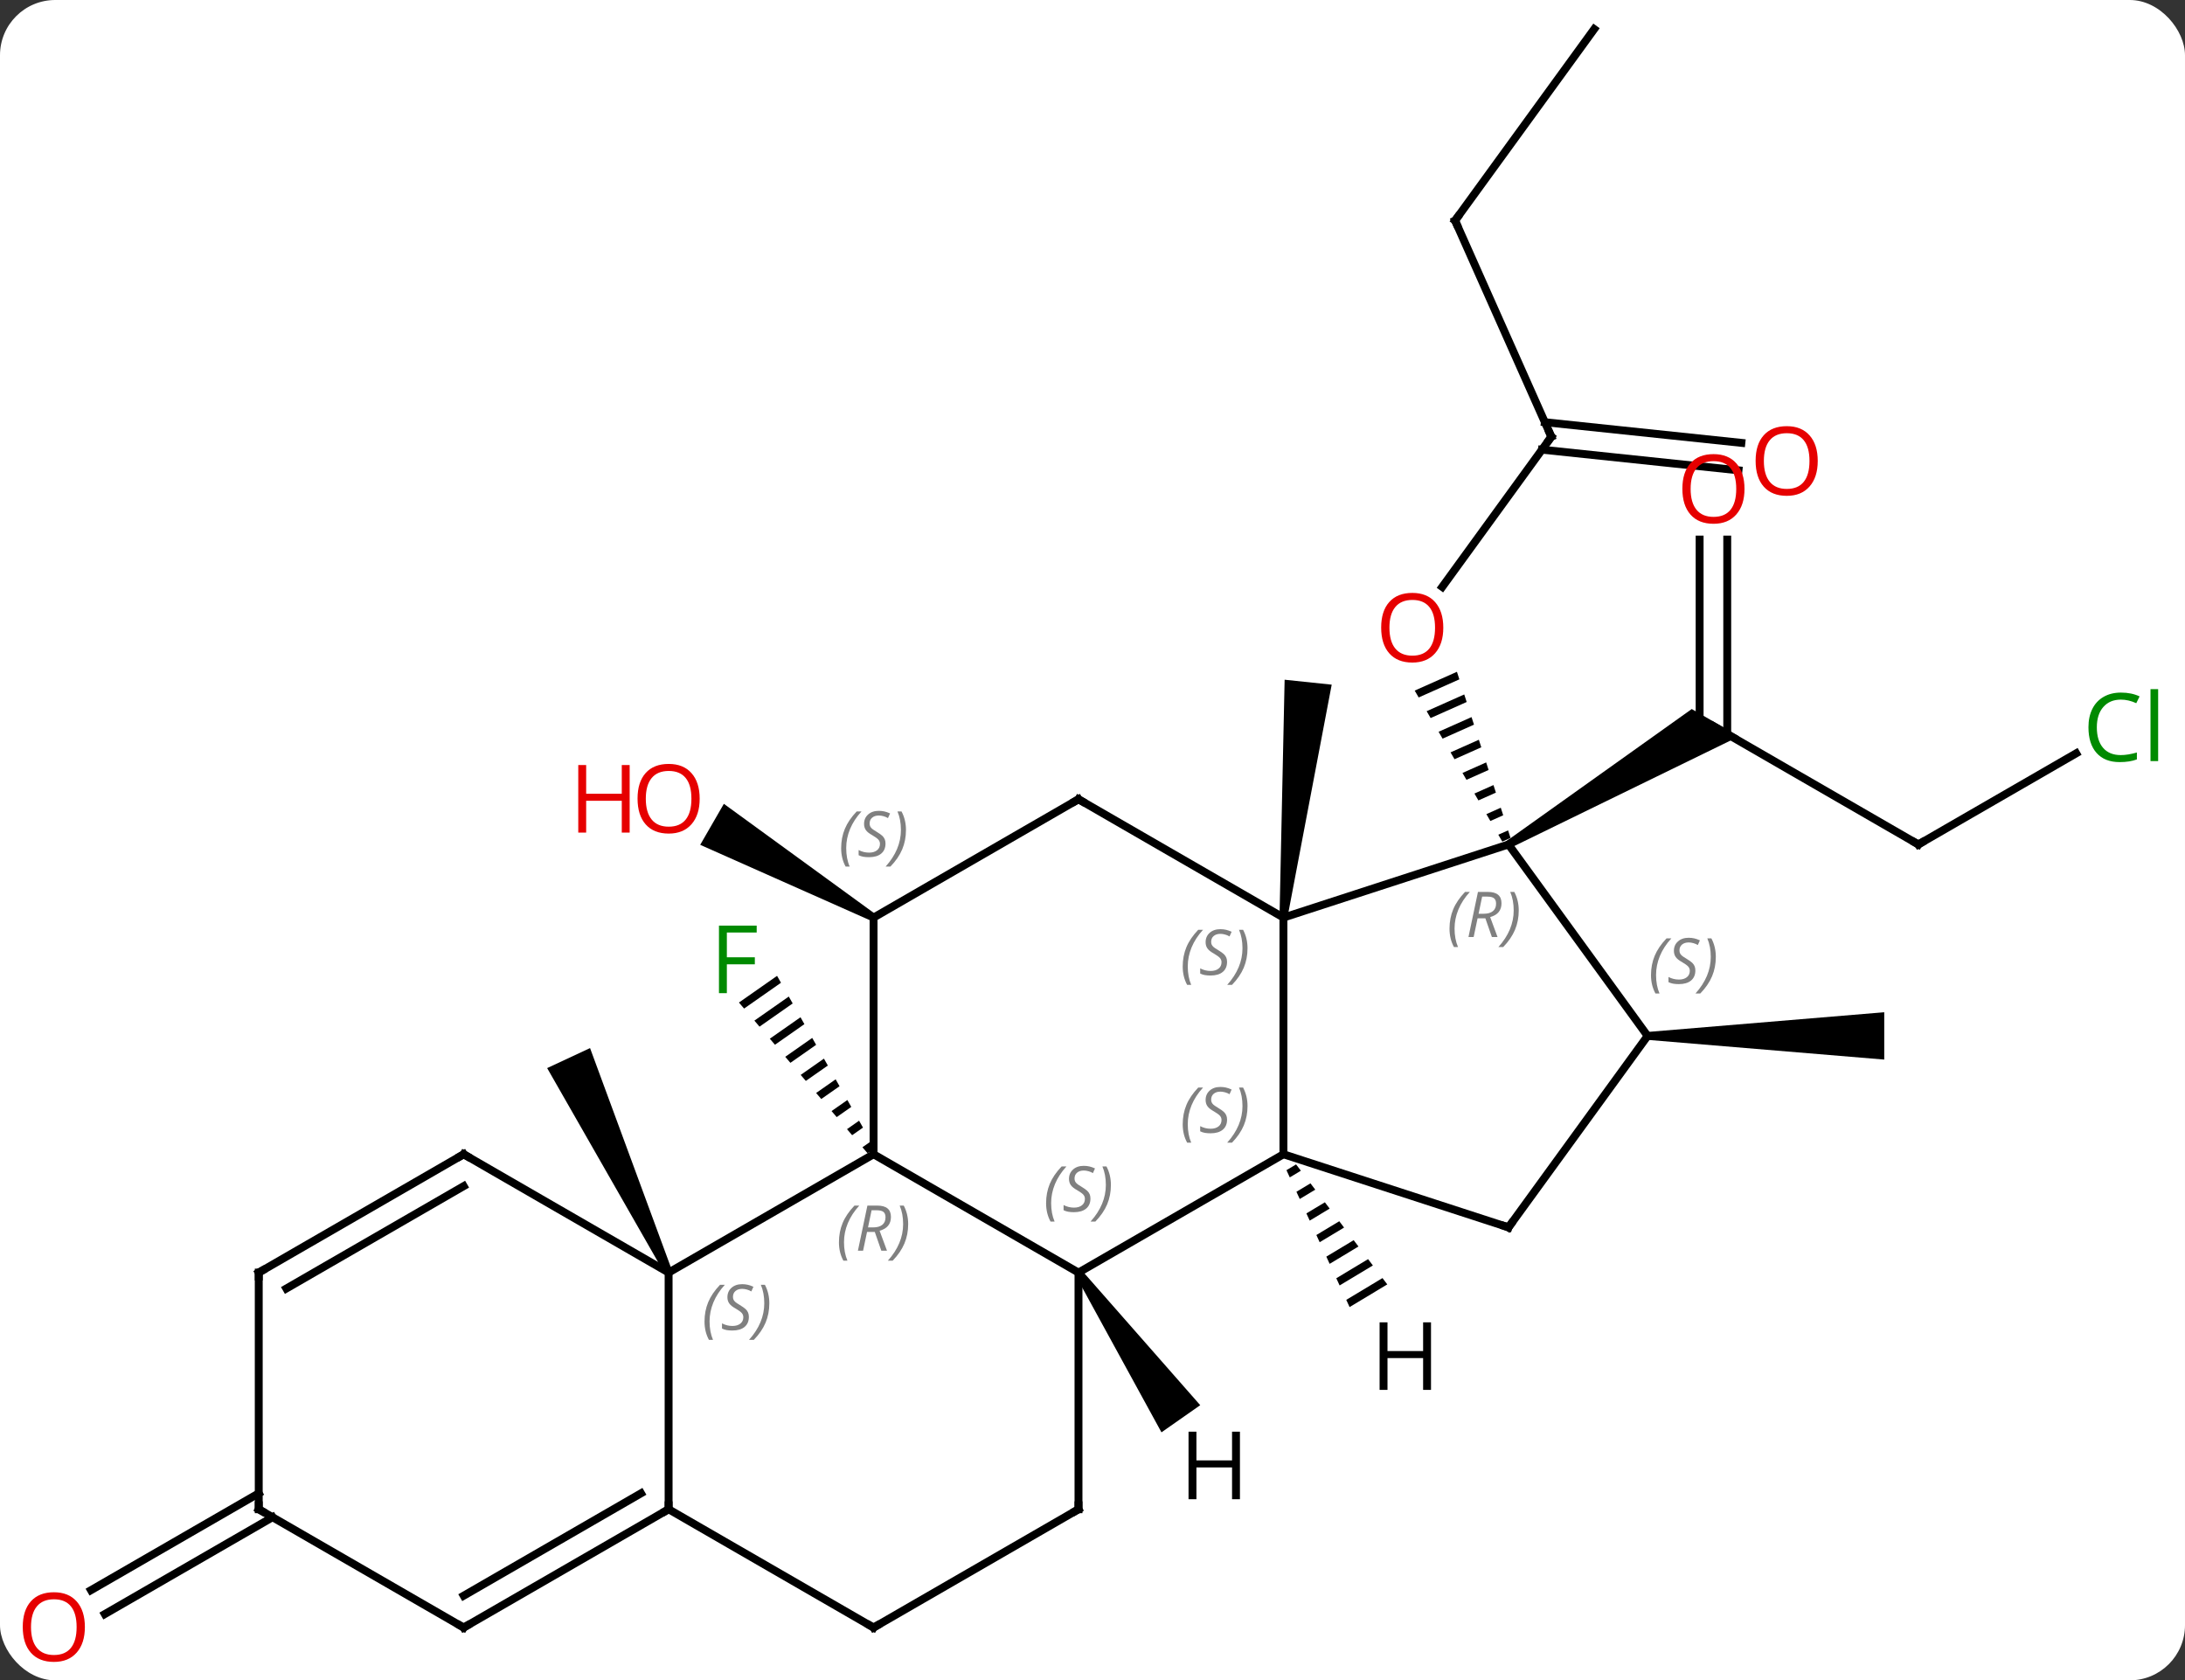 <svg width="277" viewBox="0 0 277 213" style="fill-opacity:1; color-rendering:auto; color-interpolation:auto; text-rendering:auto; stroke:black; stroke-linecap:square; stroke-miterlimit:10; shape-rendering:auto; stroke-opacity:1; fill:black; stroke-dasharray:none; font-weight:normal; stroke-width:1; font-family:'Open Sans'; font-style:normal; stroke-linejoin:miter; font-size:12; stroke-dashoffset:0; image-rendering:auto;" height="213" class="cas-substance-image" xmlns:xlink="http://www.w3.org/1999/xlink" xmlns="http://www.w3.org/2000/svg"><rect x="0" y="0" width="277" height="213" fill="#333333" stroke="none"/><svg class="cas-substance-single-component"><rect y="0" x="0" width="277" stroke="none" ry="7" rx="7" height="213" fill="white" class="cas-substance-group"/><svg y="0" x="0" width="277" viewBox="0 0 277 213" style="fill:black;" height="213" class="cas-substance-single-component-image"><svg><g><g transform="translate(138,105)" style="text-rendering:geometricPrecision; color-rendering:optimizeQuality; color-interpolation:linearRGB; stroke-linecap:butt; image-rendering:optimizeQuality;"><line y2="-49.635" y1="-30.602" x2="58.668" x1="44.839" style="fill:none;"/><path style="stroke:none;" d="M46.7 -19.843 L41.346 -17.46 L41.851 -16.59 L47.009 -18.886 L46.7 -19.843 ZM47.627 -16.971 L42.861 -14.85 L43.366 -13.98 L43.366 -13.98 L47.935 -16.014 L47.935 -16.014 L47.627 -16.971 ZM48.553 -14.1 L44.375 -12.24 L44.88 -11.37 L44.88 -11.37 L48.862 -13.142 L48.553 -14.1 ZM49.479 -11.228 L45.89 -9.63 L46.395 -8.76 L46.395 -8.76 L49.788 -10.271 L49.479 -11.228 ZM50.406 -8.356 L47.404 -7.02 L47.909 -6.15 L50.715 -7.399 L50.406 -8.356 ZM51.332 -5.485 L48.919 -4.41 L49.423 -3.54 L51.641 -4.527 L51.332 -5.485 ZM52.258 -2.613 L50.433 -1.8 L50.938 -0.93 L50.938 -0.93 L52.567 -1.656 L52.258 -2.613 ZM53.185 0.259 L51.947 0.809 L52.452 1.679 L53.494 1.216 L53.185 0.259 Z"/><line y2="-77.043" y1="-49.635" x2="46.467" x1="58.668" style="fill:none;"/><line y2="-45.382" y1="-48" x2="82.394" x1="57.48" style="fill:none;"/><line y2="-48.863" y1="-51.481" x2="82.759" x1="57.846" style="fill:none;"/><line y2="-101.313" y1="-77.043" x2="64.101" x1="46.467" style="fill:none;"/><line y2="2.043" y1="-12.957" x2="105.198" x1="79.218" style="fill:none;"/><line y2="-36.605" y1="-11.947" x2="80.968" x1="80.968" style="fill:none;"/><line y2="-36.605" y1="-12.957" x2="77.468" x1="77.468" style="fill:none;"/><path style="stroke:none;" d="M53.488 2.476 L52.988 1.61 L76.468 -15.122 L82.468 -11.658 Z"/><line y2="-9.508" y1="2.043" x2="125.205" x1="105.198" style="fill:none;"/><path style="stroke:none;" d="M25.202 11.365 L24.208 11.261 L24.856 -18.838 L30.824 -18.212 Z"/><path style="stroke:none;" d="M70.872 26.813 L70.872 25.813 L100.872 23.313 L100.872 29.313 Z"/><path style="stroke:none;" d="M-27.005 10.88 L-27.505 11.746 L-49.232 2.09 L-46.233 -3.107 Z"/><path style="stroke:none;" d="M-39.489 18.7 L-44.321 22.081 L-43.669 22.846 L-38.993 19.574 L-38.993 19.574 L-39.489 18.7 ZM-38.003 21.323 L-42.364 24.374 L-41.712 25.139 L-37.508 22.197 L-38.003 21.323 ZM-36.518 23.946 L-40.408 26.668 L-39.755 27.432 L-39.755 27.432 L-36.023 24.82 L-36.023 24.82 L-36.518 23.946 ZM-35.032 26.569 L-38.451 28.961 L-38.451 28.961 L-37.798 29.725 L-34.537 27.443 L-35.032 26.569 ZM-33.547 29.192 L-36.494 31.254 L-36.494 31.254 L-35.842 32.018 L-35.842 32.018 L-33.052 30.066 L-33.052 30.066 L-33.547 29.192 ZM-32.062 31.815 L-34.537 33.547 L-33.885 34.311 L-33.885 34.311 L-31.567 32.689 L-31.567 32.689 L-32.062 31.815 ZM-30.576 34.438 L-32.58 35.84 L-32.58 35.84 L-31.928 36.604 L-31.928 36.604 L-30.081 35.312 L-30.081 35.312 L-30.576 34.438 ZM-29.091 37.061 L-30.623 38.133 L-30.623 38.133 L-29.971 38.897 L-29.971 38.897 L-28.596 37.935 L-29.091 37.061 ZM-27.606 39.684 L-28.666 40.426 L-28.666 40.426 L-28.014 41.19 L-28.014 41.19 L-27.11 40.558 L-27.11 40.558 L-27.606 39.684 Z"/><path style="stroke:none;" d="M-52.785 56.102 L-53.691 56.524 L-68.635 30.392 L-63.197 27.856 Z"/><line y2="87.323" y1="99.603" x2="-103.448" x1="-124.716" style="fill:none;"/><line y2="84.292" y1="96.571" x2="-105.198" x1="-126.466" style="fill:none;"/><line y2="11.313" y1="2.043" x2="24.705" x1="53.238" style="fill:none;"/><line y2="26.313" y1="2.043" x2="70.872" x1="53.238" style="fill:none;"/><line y2="41.313" y1="11.313" x2="24.705" x1="24.705" style="fill:none;"/><line y2="-3.687" y1="11.313" x2="-1.275" x1="24.705" style="fill:none;"/><line y2="50.583" y1="26.313" x2="53.238" x1="70.872" style="fill:none;"/><line y2="50.583" y1="41.313" x2="53.238" x1="24.705" style="fill:none;"/><line y2="56.313" y1="41.313" x2="-1.275" x1="24.705" style="fill:none;"/><line y2="11.313" y1="-3.687" x2="-27.255" x1="-1.275" style="fill:none;"/><line y2="41.313" y1="56.313" x2="-27.255" x1="-1.275" style="fill:none;"/><line y2="86.313" y1="56.313" x2="-1.275" x1="-1.275" style="fill:none;"/><line y2="41.313" y1="11.313" x2="-27.255" x1="-27.255" style="fill:none;"/><line y2="56.313" y1="41.313" x2="-53.238" x1="-27.255" style="fill:none;"/><line y2="101.313" y1="86.313" x2="-27.255" x1="-1.275" style="fill:none;"/><line y2="86.313" y1="56.313" x2="-53.238" x1="-53.238" style="fill:none;"/><line y2="41.313" y1="56.313" x2="-79.218" x1="-53.238" style="fill:none;"/><line y2="86.313" y1="101.313" x2="-53.238" x1="-27.255" style="fill:none;"/><line y2="101.313" y1="86.313" x2="-79.218" x1="-53.238" style="fill:none;"/><line y2="97.272" y1="84.292" x2="-79.218" x1="-56.738" style="fill:none;"/><line y2="56.313" y1="41.313" x2="-105.198" x1="-79.218" style="fill:none;"/><line y2="58.334" y1="45.355" x2="-101.698" x1="-79.218" style="fill:none;"/><line y2="86.313" y1="101.313" x2="-105.198" x1="-79.218" style="fill:none;"/><line y2="86.313" y1="56.313" x2="-105.198" x1="-105.198" style="fill:none;"/><path style="stroke:none;" d="M26.307 42.599 L25.089 43.332 L25.089 43.332 L25.51 44.245 L25.51 44.245 L26.916 43.4 L26.307 42.599 ZM28.133 45.001 L26.352 46.072 L26.352 46.072 L26.774 46.985 L28.742 45.802 L28.742 45.802 L28.133 45.001 ZM29.959 47.403 L27.616 48.812 L27.616 48.812 L28.037 49.725 L28.037 49.725 L30.567 48.203 L30.567 48.203 L29.959 47.403 ZM31.785 49.805 L28.88 51.552 L28.88 51.552 L29.301 52.465 L29.301 52.465 L32.393 50.605 L31.785 49.805 ZM33.61 52.206 L30.143 54.292 L30.143 54.292 L30.564 55.205 L30.564 55.205 L34.219 53.007 L33.61 52.206 ZM35.436 54.608 L31.407 57.032 L31.407 57.032 L31.828 57.945 L31.828 57.945 L36.045 55.409 L36.045 55.409 L35.436 54.608 ZM37.262 57.01 L32.67 59.772 L33.092 60.685 L33.092 60.685 L37.871 57.81 L37.871 57.81 L37.262 57.01 Z"/><path style="stroke:none;" d="M-1.685 56.6 L-0.865 56.026 L14.158 73.121 L9.243 76.562 Z"/></g><g transform="translate(138,105)" style="fill:rgb(230,0,0); text-rendering:geometricPrecision; color-rendering:optimizeQuality; image-rendering:optimizeQuality; font-family:'Open Sans'; stroke:rgb(230,0,0); color-interpolation:linearRGB;"><path style="stroke:none;" d="M44.971 -25.435 Q44.971 -23.373 43.932 -22.193 Q42.893 -21.013 41.05 -21.013 Q39.159 -21.013 38.128 -22.177 Q37.096 -23.342 37.096 -25.451 Q37.096 -27.545 38.128 -28.693 Q39.159 -29.842 41.05 -29.842 Q42.909 -29.842 43.94 -28.67 Q44.971 -27.498 44.971 -25.435 ZM38.143 -25.435 Q38.143 -23.701 38.886 -22.795 Q39.628 -21.888 41.05 -21.888 Q42.471 -21.888 43.198 -22.787 Q43.925 -23.685 43.925 -25.435 Q43.925 -27.17 43.198 -28.06 Q42.471 -28.951 41.05 -28.951 Q39.628 -28.951 38.886 -28.052 Q38.143 -27.154 38.143 -25.435 Z"/></g><g transform="translate(138,105)" style="stroke-linecap:butt; text-rendering:geometricPrecision; color-rendering:optimizeQuality; image-rendering:optimizeQuality; font-family:'Open Sans'; color-interpolation:linearRGB; stroke-miterlimit:5;"><path style="fill:none;" d="M58.374 -49.23 L58.668 -49.635 L58.465 -50.092"/><path style="fill:none;" d="M46.67 -76.586 L46.467 -77.043 L46.761 -77.448"/><path style="fill:rgb(230,0,0); stroke:none;" d="M92.441 -46.57 Q92.441 -44.508 91.401 -43.328 Q90.362 -42.148 88.519 -42.148 Q86.628 -42.148 85.597 -43.312 Q84.566 -44.477 84.566 -46.586 Q84.566 -48.68 85.597 -49.828 Q86.628 -50.977 88.519 -50.977 Q90.378 -50.977 91.409 -49.805 Q92.441 -48.633 92.441 -46.57 ZM85.612 -46.57 Q85.612 -44.836 86.355 -43.93 Q87.097 -43.023 88.519 -43.023 Q89.941 -43.023 90.667 -43.922 Q91.394 -44.82 91.394 -46.57 Q91.394 -48.305 90.667 -49.195 Q89.941 -50.086 88.519 -50.086 Q87.097 -50.086 86.355 -49.188 Q85.612 -48.289 85.612 -46.57 Z"/><path style="fill:none;" d="M104.765 1.793 L105.198 2.043 L105.631 1.793"/><path style="fill:rgb(230,0,0); stroke:none;" d="M83.156 -43.027 Q83.156 -40.965 82.116 -39.785 Q81.077 -38.605 79.234 -38.605 Q77.343 -38.605 76.312 -39.77 Q75.281 -40.934 75.281 -43.043 Q75.281 -45.137 76.312 -46.285 Q77.343 -47.434 79.234 -47.434 Q81.093 -47.434 82.124 -46.262 Q83.156 -45.09 83.156 -43.027 ZM76.327 -43.027 Q76.327 -41.293 77.07 -40.387 Q77.812 -39.48 79.234 -39.48 Q80.656 -39.48 81.382 -40.379 Q82.109 -41.277 82.109 -43.027 Q82.109 -44.762 81.382 -45.652 Q80.656 -46.543 79.234 -46.543 Q77.812 -46.543 77.07 -45.645 Q76.327 -44.746 76.327 -43.027 Z"/><path style="fill:rgb(0,138,0); stroke:none;" d="M130.869 -16.316 Q129.463 -16.316 128.643 -15.379 Q127.823 -14.441 127.823 -12.801 Q127.823 -11.129 128.612 -10.207 Q129.401 -9.285 130.854 -9.285 Q131.76 -9.285 132.901 -9.613 L132.901 -8.738 Q132.01 -8.395 130.713 -8.395 Q128.822 -8.395 127.791 -9.551 Q126.76 -10.707 126.76 -12.816 Q126.76 -14.145 127.252 -15.137 Q127.744 -16.129 128.682 -16.668 Q129.619 -17.207 130.885 -17.207 Q132.229 -17.207 133.244 -16.723 L132.822 -15.863 Q131.838 -16.316 130.869 -16.316 ZM135.596 -8.52 L134.627 -8.52 L134.627 -17.645 L135.596 -17.645 L135.596 -8.52 Z"/><path style="fill:rgb(230,0,0); stroke:none;" d="M-49.3 -3.757 Q-49.3 -1.695 -50.34 -0.515 Q-51.379 0.665 -53.222 0.665 Q-55.113 0.665 -56.144 -0.499 Q-57.175 -1.664 -57.175 -3.773 Q-57.175 -5.867 -56.144 -7.015 Q-55.113 -8.164 -53.222 -8.164 Q-51.363 -8.164 -50.332 -6.992 Q-49.3 -5.82 -49.3 -3.757 ZM-56.129 -3.757 Q-56.129 -2.023 -55.386 -1.117 Q-54.644 -0.21 -53.222 -0.21 Q-51.8 -0.21 -51.074 -1.109 Q-50.347 -2.007 -50.347 -3.757 Q-50.347 -5.492 -51.074 -6.382 Q-51.8 -7.273 -53.222 -7.273 Q-54.644 -7.273 -55.386 -6.375 Q-56.129 -5.476 -56.129 -3.757 Z"/><path style="fill:rgb(230,0,0); stroke:none;" d="M-58.175 0.54 L-59.175 0.54 L-59.175 -3.492 L-63.691 -3.492 L-63.691 0.54 L-64.691 0.54 L-64.691 -8.023 L-63.691 -8.023 L-63.691 -4.382 L-59.175 -4.382 L-59.175 -8.023 L-58.175 -8.023 L-58.175 0.54 Z"/><path style="fill:rgb(0,138,0); stroke:none;" d="M-45.854 20.893 L-46.854 20.893 L-46.854 12.331 L-42.072 12.331 L-42.072 13.206 L-45.854 13.206 L-45.854 16.346 L-42.307 16.346 L-42.307 17.237 L-45.854 17.237 L-45.854 20.893 Z"/><path style="fill:rgb(230,0,0); stroke:none;" d="M-127.24 101.243 Q-127.24 103.305 -128.28 104.485 Q-129.319 105.665 -131.162 105.665 Q-133.053 105.665 -134.084 104.501 Q-135.115 103.336 -135.115 101.227 Q-135.115 99.133 -134.084 97.985 Q-133.053 96.836 -131.162 96.836 Q-129.303 96.836 -128.272 98.008 Q-127.24 99.18 -127.24 101.243 ZM-134.069 101.243 Q-134.069 102.977 -133.326 103.883 Q-132.584 104.79 -131.162 104.79 Q-129.74 104.79 -129.014 103.891 Q-128.287 102.993 -128.287 101.243 Q-128.287 99.508 -129.014 98.618 Q-129.74 97.727 -131.162 97.727 Q-132.584 97.727 -133.326 98.626 Q-134.069 99.524 -134.069 101.243 Z"/></g><g transform="translate(138,105)" style="stroke-linecap:butt; font-size:8.4px; fill:gray; text-rendering:geometricPrecision; image-rendering:optimizeQuality; color-rendering:optimizeQuality; font-family:'Open Sans'; font-style:italic; stroke:gray; color-interpolation:linearRGB; stroke-miterlimit:5;"><path style="stroke:none;" d="M45.759 12.718 Q45.759 11.389 46.228 10.264 Q46.697 9.139 47.728 8.061 L48.337 8.061 Q47.368 9.124 46.884 10.296 Q46.4 11.468 46.4 12.702 Q46.4 14.03 46.837 15.046 L46.322 15.046 Q45.759 14.014 45.759 12.718 ZM49.319 11.405 L48.819 13.78 L48.163 13.78 L49.366 8.061 L50.616 8.061 Q52.35 8.061 52.35 9.499 Q52.35 10.858 50.913 11.249 L51.85 13.78 L51.132 13.78 L50.304 11.405 L49.319 11.405 ZM49.897 8.655 Q49.507 10.577 49.444 10.827 L50.1 10.827 Q50.85 10.827 51.257 10.499 Q51.663 10.171 51.663 9.546 Q51.663 9.077 51.405 8.866 Q51.147 8.655 50.554 8.655 L49.897 8.655 ZM54.536 10.405 Q54.536 11.733 54.06 12.866 Q53.583 13.999 52.568 15.046 L51.958 15.046 Q53.896 12.889 53.896 10.405 Q53.896 9.077 53.458 8.061 L53.974 8.061 Q54.536 9.124 54.536 10.405 Z"/><path style="stroke:none;" d="M11.936 17.516 Q11.936 16.188 12.405 15.063 Q12.874 13.938 13.905 12.86 L14.514 12.86 Q13.546 13.922 13.061 15.094 Q12.577 16.266 12.577 17.5 Q12.577 18.829 13.014 19.844 L12.499 19.844 Q11.936 18.813 11.936 17.516 ZM17.559 16.922 Q17.559 17.75 17.012 18.204 Q16.465 18.657 15.465 18.657 Q15.059 18.657 14.746 18.602 Q14.434 18.547 14.152 18.407 L14.152 17.75 Q14.777 18.079 15.481 18.079 Q16.106 18.079 16.481 17.782 Q16.856 17.485 16.856 16.969 Q16.856 16.657 16.652 16.43 Q16.449 16.204 15.887 15.875 Q15.293 15.547 15.067 15.219 Q14.84 14.891 14.84 14.438 Q14.84 13.704 15.356 13.243 Q15.871 12.782 16.715 12.782 Q17.09 12.782 17.426 12.86 Q17.762 12.938 18.137 13.11 L17.871 13.704 Q17.621 13.547 17.301 13.461 Q16.981 13.375 16.715 13.375 Q16.184 13.375 15.863 13.649 Q15.543 13.922 15.543 14.391 Q15.543 14.594 15.613 14.743 Q15.684 14.891 15.824 15.024 Q15.965 15.157 16.387 15.407 Q16.949 15.75 17.152 15.946 Q17.356 16.141 17.457 16.375 Q17.559 16.61 17.559 16.922 ZM20.153 15.204 Q20.153 16.532 19.677 17.665 Q19.2 18.797 18.184 19.844 L17.575 19.844 Q19.513 17.688 19.513 15.204 Q19.513 13.875 19.075 12.86 L19.591 12.86 Q20.153 13.922 20.153 15.204 Z"/><path style="stroke:none;" d="M71.303 18.606 Q71.303 17.278 71.772 16.153 Q72.241 15.028 73.272 13.95 L73.881 13.95 Q72.913 15.012 72.428 16.184 Q71.944 17.356 71.944 18.59 Q71.944 19.919 72.381 20.934 L71.866 20.934 Q71.303 19.903 71.303 18.606 ZM76.926 18.012 Q76.926 18.84 76.379 19.294 Q75.832 19.747 74.832 19.747 Q74.426 19.747 74.113 19.692 Q73.801 19.637 73.52 19.497 L73.52 18.84 Q74.145 19.169 74.848 19.169 Q75.473 19.169 75.848 18.872 Q76.223 18.575 76.223 18.059 Q76.223 17.747 76.02 17.52 Q75.817 17.294 75.254 16.965 Q74.66 16.637 74.434 16.309 Q74.207 15.981 74.207 15.528 Q74.207 14.793 74.723 14.333 Q75.238 13.872 76.082 13.872 Q76.457 13.872 76.793 13.95 Q77.129 14.028 77.504 14.2 L77.238 14.793 Q76.988 14.637 76.668 14.551 Q76.348 14.465 76.082 14.465 Q75.551 14.465 75.231 14.739 Q74.91 15.012 74.91 15.481 Q74.91 15.684 74.981 15.833 Q75.051 15.981 75.192 16.114 Q75.332 16.247 75.754 16.497 Q76.317 16.84 76.52 17.036 Q76.723 17.231 76.824 17.465 Q76.926 17.7 76.926 18.012 ZM79.52 16.294 Q79.52 17.622 79.044 18.754 Q78.567 19.887 77.552 20.934 L76.942 20.934 Q78.88 18.778 78.88 16.294 Q78.88 14.965 78.442 13.95 L78.958 13.95 Q79.52 15.012 79.52 16.294 Z"/><path style="stroke:none;" d="M11.936 37.516 Q11.936 36.188 12.405 35.063 Q12.874 33.938 13.905 32.86 L14.514 32.86 Q13.546 33.922 13.061 35.094 Q12.577 36.266 12.577 37.501 Q12.577 38.829 13.014 39.844 L12.499 39.844 Q11.936 38.813 11.936 37.516 ZM17.559 36.922 Q17.559 37.751 17.012 38.204 Q16.465 38.657 15.465 38.657 Q15.059 38.657 14.746 38.602 Q14.434 38.547 14.152 38.407 L14.152 37.751 Q14.777 38.079 15.481 38.079 Q16.106 38.079 16.481 37.782 Q16.856 37.485 16.856 36.969 Q16.856 36.657 16.652 36.43 Q16.449 36.204 15.887 35.876 Q15.293 35.547 15.067 35.219 Q14.84 34.891 14.84 34.438 Q14.84 33.704 15.356 33.243 Q15.871 32.782 16.715 32.782 Q17.09 32.782 17.426 32.86 Q17.762 32.938 18.137 33.11 L17.871 33.704 Q17.621 33.547 17.301 33.462 Q16.981 33.376 16.715 33.376 Q16.184 33.376 15.863 33.649 Q15.543 33.922 15.543 34.391 Q15.543 34.594 15.613 34.743 Q15.684 34.891 15.824 35.024 Q15.965 35.157 16.387 35.407 Q16.949 35.751 17.152 35.946 Q17.356 36.141 17.457 36.376 Q17.559 36.61 17.559 36.922 ZM20.153 35.204 Q20.153 36.532 19.677 37.665 Q19.2 38.797 18.184 39.844 L17.575 39.844 Q19.513 37.688 19.513 35.204 Q19.513 33.876 19.075 32.86 L19.591 32.86 Q20.153 33.922 20.153 35.204 Z"/><path style="fill:none; stroke:black;" d="M-0.842 -3.437 L-1.275 -3.687 L-1.708 -3.437"/><path style="fill:none; stroke:black;" d="M53.532 50.178 L53.238 50.583 L52.763 50.428"/><path style="stroke:none;" d="M-5.383 47.516 Q-5.383 46.188 -4.915 45.063 Q-4.446 43.938 -3.415 42.86 L-2.805 42.86 Q-3.774 43.922 -4.258 45.094 Q-4.743 46.266 -4.743 47.501 Q-4.743 48.829 -4.305 49.844 L-4.821 49.844 Q-5.383 48.813 -5.383 47.516 ZM0.239 46.922 Q0.239 47.751 -0.308 48.204 Q-0.855 48.657 -1.855 48.657 Q-2.261 48.657 -2.574 48.602 Q-2.886 48.547 -3.167 48.407 L-3.167 47.751 Q-2.542 48.079 -1.839 48.079 Q-1.214 48.079 -0.839 47.782 Q-0.464 47.485 -0.464 46.969 Q-0.464 46.657 -0.667 46.43 Q-0.87 46.204 -1.433 45.876 Q-2.027 45.547 -2.253 45.219 Q-2.48 44.891 -2.48 44.438 Q-2.48 43.704 -1.964 43.243 Q-1.448 42.782 -0.605 42.782 Q-0.23 42.782 0.106 42.86 Q0.442 42.938 0.817 43.11 L0.551 43.704 Q0.301 43.547 -0.019 43.461 Q-0.339 43.376 -0.605 43.376 Q-1.136 43.376 -1.456 43.649 Q-1.777 43.922 -1.777 44.391 Q-1.777 44.594 -1.706 44.743 Q-1.636 44.891 -1.495 45.024 Q-1.355 45.157 -0.933 45.407 Q-0.37 45.751 -0.167 45.946 Q0.036 46.141 0.138 46.376 Q0.239 46.61 0.239 46.922 ZM2.833 45.204 Q2.833 46.532 2.357 47.665 Q1.88 48.797 0.865 49.844 L0.255 49.844 Q2.193 47.688 2.193 45.204 Q2.193 43.876 1.755 42.86 L2.271 42.86 Q2.833 43.922 2.833 45.204 Z"/><path style="stroke:none;" d="M-31.364 2.516 Q-31.364 1.188 -30.895 0.063 Q-30.426 -1.062 -29.395 -2.14 L-28.786 -2.14 Q-29.754 -1.078 -30.239 0.094 Q-30.723 1.266 -30.723 2.501 Q-30.723 3.829 -30.286 4.844 L-30.801 4.844 Q-31.364 3.813 -31.364 2.516 ZM-25.741 1.922 Q-25.741 2.751 -26.288 3.204 Q-26.835 3.657 -27.835 3.657 Q-28.241 3.657 -28.554 3.602 Q-28.866 3.547 -29.148 3.407 L-29.148 2.751 Q-28.523 3.079 -27.819 3.079 Q-27.194 3.079 -26.819 2.782 Q-26.444 2.485 -26.444 1.969 Q-26.444 1.657 -26.648 1.43 Q-26.851 1.204 -27.413 0.875 Q-28.007 0.547 -28.233 0.219 Q-28.46 -0.109 -28.46 -0.562 Q-28.46 -1.296 -27.944 -1.757 Q-27.429 -2.218 -26.585 -2.218 Q-26.21 -2.218 -25.874 -2.14 Q-25.538 -2.062 -25.163 -1.89 L-25.429 -1.296 Q-25.679 -1.453 -25.999 -1.539 Q-26.319 -1.625 -26.585 -1.625 Q-27.116 -1.625 -27.436 -1.351 Q-27.757 -1.078 -27.757 -0.609 Q-27.757 -0.406 -27.686 -0.257 Q-27.616 -0.109 -27.476 0.024 Q-27.335 0.157 -26.913 0.407 Q-26.351 0.75 -26.148 0.946 Q-25.944 1.141 -25.843 1.375 Q-25.741 1.61 -25.741 1.922 ZM-23.147 0.204 Q-23.147 1.532 -23.623 2.665 Q-24.1 3.797 -25.116 4.844 L-25.725 4.844 Q-23.787 2.688 -23.787 0.204 Q-23.787 -1.125 -24.225 -2.14 L-23.709 -2.14 Q-23.147 -1.078 -23.147 0.204 Z"/><path style="stroke:none;" d="M-31.644 52.477 Q-31.644 51.149 -31.175 50.024 Q-30.706 48.899 -29.675 47.821 L-29.066 47.821 Q-30.035 48.883 -30.519 50.055 Q-31.003 51.227 -31.003 52.461 Q-31.003 53.79 -30.566 54.805 L-31.081 54.805 Q-31.644 53.774 -31.644 52.477 ZM-28.084 51.165 L-28.584 53.54 L-29.24 53.54 L-28.037 47.821 L-26.787 47.821 Q-25.053 47.821 -25.053 49.258 Q-25.053 50.618 -26.49 51.008 L-25.553 53.54 L-26.271 53.54 L-27.099 51.165 L-28.084 51.165 ZM-27.506 48.415 Q-27.896 50.336 -27.959 50.586 L-27.303 50.586 Q-26.553 50.586 -26.146 50.258 Q-25.74 49.93 -25.74 49.305 Q-25.74 48.836 -25.998 48.626 Q-26.256 48.415 -26.849 48.415 L-27.506 48.415 ZM-22.867 50.165 Q-22.867 51.493 -23.343 52.626 Q-23.82 53.758 -24.835 54.805 L-25.445 54.805 Q-23.507 52.649 -23.507 50.165 Q-23.507 48.836 -23.945 47.821 L-23.429 47.821 Q-22.867 48.883 -22.867 50.165 Z"/><path style="fill:none; stroke:black;" d="M-1.275 85.813 L-1.275 86.313 L-1.708 86.563"/><path style="stroke:none;" d="M-48.686 62.516 Q-48.686 61.188 -48.218 60.063 Q-47.749 58.938 -46.718 57.86 L-46.108 57.86 Q-47.077 58.922 -47.561 60.094 Q-48.046 61.266 -48.046 62.501 Q-48.046 63.829 -47.608 64.844 L-48.124 64.844 Q-48.686 63.813 -48.686 62.516 ZM-43.064 61.922 Q-43.064 62.751 -43.611 63.204 Q-44.158 63.657 -45.158 63.657 Q-45.564 63.657 -45.876 63.602 Q-46.189 63.547 -46.47 63.407 L-46.47 62.751 Q-45.845 63.079 -45.142 63.079 Q-44.517 63.079 -44.142 62.782 Q-43.767 62.485 -43.767 61.969 Q-43.767 61.657 -43.97 61.43 Q-44.173 61.204 -44.736 60.876 Q-45.329 60.547 -45.556 60.219 Q-45.783 59.891 -45.783 59.438 Q-45.783 58.704 -45.267 58.243 Q-44.751 57.782 -43.908 57.782 Q-43.533 57.782 -43.197 57.86 Q-42.861 57.938 -42.486 58.11 L-42.751 58.704 Q-43.001 58.547 -43.322 58.462 Q-43.642 58.376 -43.908 58.376 Q-44.439 58.376 -44.759 58.649 Q-45.079 58.922 -45.079 59.391 Q-45.079 59.594 -45.009 59.743 Q-44.939 59.891 -44.798 60.024 Q-44.658 60.157 -44.236 60.407 Q-43.673 60.751 -43.47 60.946 Q-43.267 61.141 -43.165 61.376 Q-43.064 61.61 -43.064 61.922 ZM-40.469 60.204 Q-40.469 61.532 -40.946 62.665 Q-41.422 63.797 -42.438 64.844 L-43.047 64.844 Q-41.11 62.688 -41.11 60.204 Q-41.11 58.876 -41.547 57.86 L-41.032 57.86 Q-40.469 58.922 -40.469 60.204 Z"/><path style="fill:none; stroke:black;" d="M-26.822 101.063 L-27.255 101.313 L-27.688 101.063"/><path style="fill:none; stroke:black;" d="M-53.671 86.563 L-53.238 86.313 L-53.238 85.813"/><path style="fill:none; stroke:black;" d="M-78.785 41.563 L-79.218 41.313 L-79.651 41.563"/><path style="fill:none; stroke:black;" d="M-78.785 101.063 L-79.218 101.313 L-79.651 101.063"/><path style="fill:none; stroke:black;" d="M-104.765 56.063 L-105.198 56.313 L-105.198 56.813"/><path style="fill:none; stroke:black;" d="M-104.765 86.563 L-105.198 86.313 L-105.198 85.813"/></g><g transform="translate(138,105)" style="stroke-linecap:butt; text-rendering:geometricPrecision; color-rendering:optimizeQuality; image-rendering:optimizeQuality; font-family:'Open Sans'; color-interpolation:linearRGB; stroke-miterlimit:5;"><path style="stroke:none;" d="M43.413 71.182 L42.413 71.182 L42.413 67.151 L37.897 67.151 L37.897 71.182 L36.897 71.182 L36.897 62.62 L37.897 62.62 L37.897 66.26 L42.413 66.26 L42.413 62.62 L43.413 62.62 L43.413 71.182 Z"/><path style="stroke:none;" d="M19.191 85.042 L18.191 85.042 L18.191 81.011 L13.675 81.011 L13.675 85.042 L12.675 85.042 L12.675 76.48 L13.675 76.48 L13.675 80.12 L18.191 80.12 L18.191 76.48 L19.191 76.48 L19.191 85.042 Z"/></g></g></svg></svg></svg></svg>